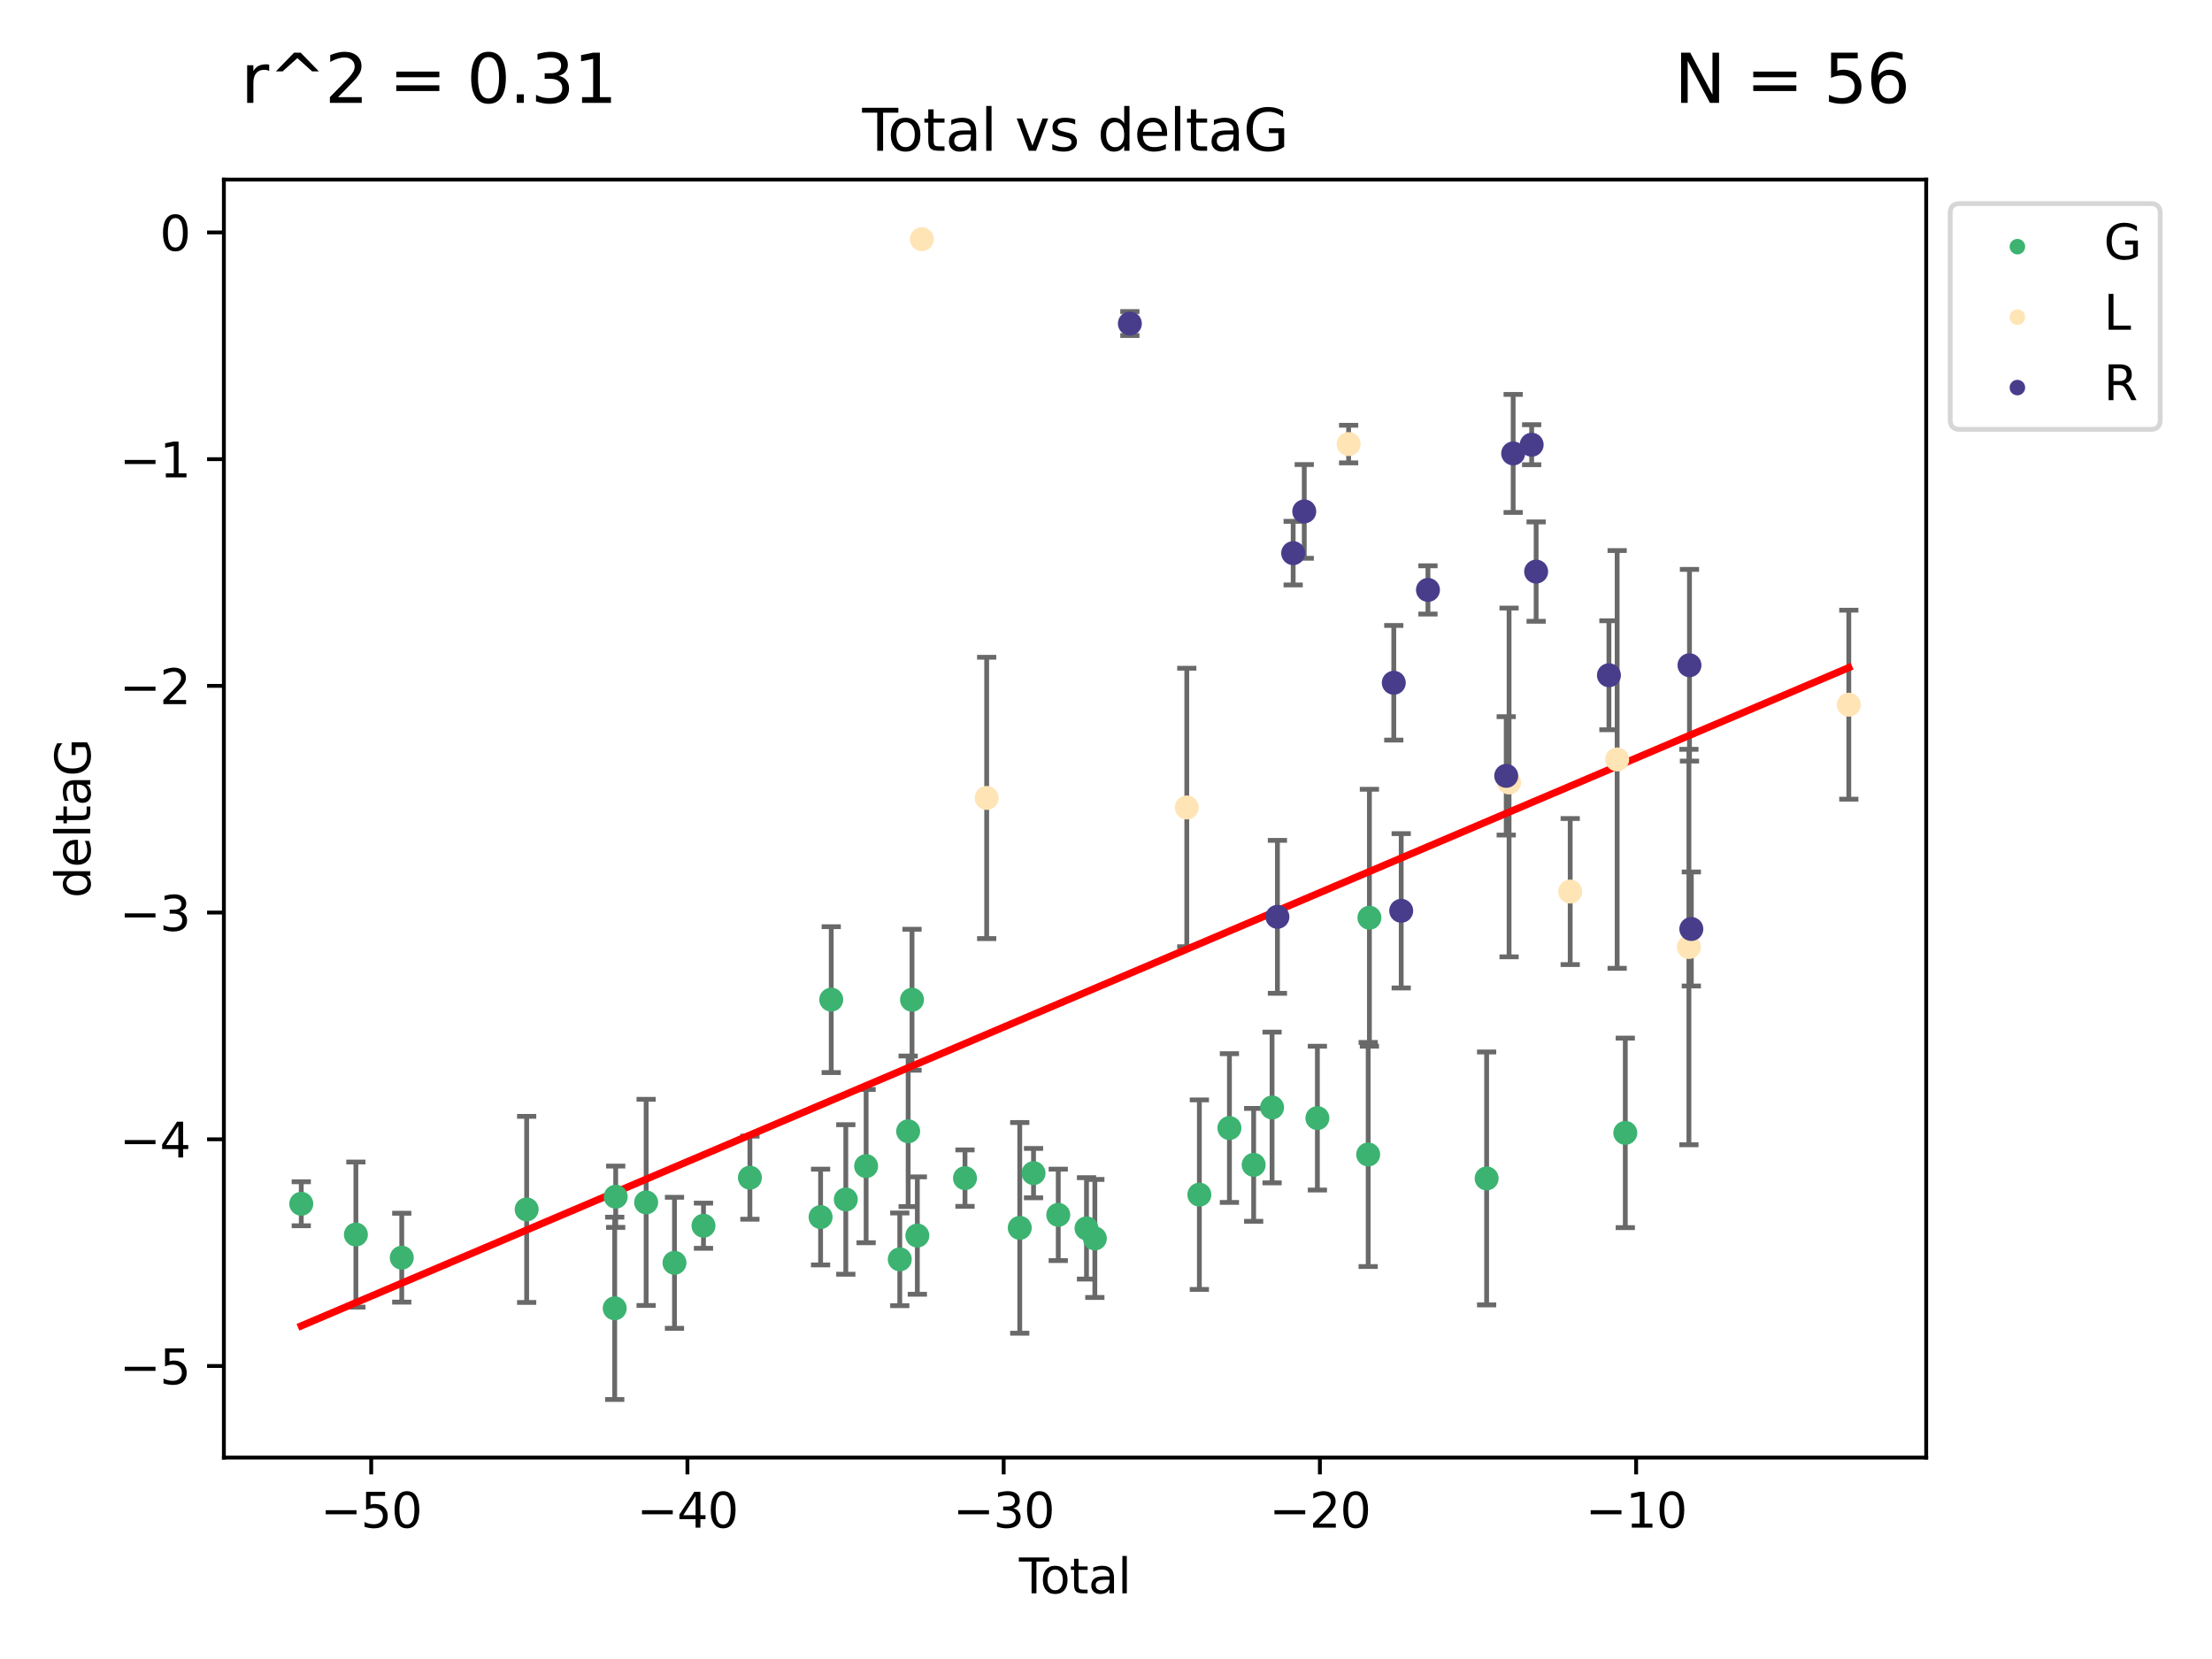 <?xml version="1.0" encoding="utf-8" standalone="no"?>
<!DOCTYPE svg PUBLIC "-//W3C//DTD SVG 1.1//EN"
  "http://www.w3.org/Graphics/SVG/1.1/DTD/svg11.dtd">
<svg xmlns:xlink="http://www.w3.org/1999/xlink" width="460.8pt" height="345.6pt" viewBox="0 0 460.8 345.6" xmlns="http://www.w3.org/2000/svg" version="1.1">
 <defs>
  <style type="text/css">*{stroke-linejoin: round; stroke-linecap: butt}</style>
 </defs>
 <g id="figure_1">
  <g id="patch_1">
   <path d="M 0 345.6 
L 460.8 345.6 
L 460.8 0 
L 0 0 
z
" style="fill: #ffffff"/>
  </g>
  <g id="axes_1">
   <g id="patch_2">
    <path d="M 46.64 303.64 
L 401.26 303.64 
L 401.26 37.411 
L 46.64 37.411 
z
" style="fill: #ffffff"/>
   </g>
   <g id="PathCollection_1">
    <defs>
     <path id="mbef728a4cd" d="M 0 1.118 
C 0.297 1.118 0.581 1 0.791 0.791 
C 1 0.581 1.118 0.297 1.118 0 
C 1.118 -0.297 1 -0.581 0.791 -0.791 
C 0.581 -1 0.297 -1.118 0 -1.118 
C -0.297 -1.118 -0.581 -1 -0.791 -0.791 
C -1 -0.581 -1.118 -0.297 -1.118 0 
C -1.118 0.297 -1 0.581 -0.791 0.791 
C -0.581 1 -0.297 1.118 0 1.118 
z
" style="stroke: #3cb371"/>
    </defs>
    <g clip-path="url(#p34273f7099)">
     <use xlink:href="#mbef728a4cd" x="62.759" y="250.768" style="fill: #3cb371; stroke: #3cb371"/>
     <use xlink:href="#mbef728a4cd" x="74.139" y="257.182" style="fill: #3cb371; stroke: #3cb371"/>
     <use xlink:href="#mbef728a4cd" x="83.693" y="261.999" style="fill: #3cb371; stroke: #3cb371"/>
     <use xlink:href="#mbef728a4cd" x="109.712" y="251.943" style="fill: #3cb371; stroke: #3cb371"/>
     <use xlink:href="#mbef728a4cd" x="128.056" y="272.546" style="fill: #3cb371; stroke: #3cb371"/>
     <use xlink:href="#mbef728a4cd" x="128.261" y="249.3" style="fill: #3cb371; stroke: #3cb371"/>
     <use xlink:href="#mbef728a4cd" x="134.602" y="250.479" style="fill: #3cb371; stroke: #3cb371"/>
     <use xlink:href="#mbef728a4cd" x="140.509" y="263.065" style="fill: #3cb371; stroke: #3cb371"/>
     <use xlink:href="#mbef728a4cd" x="146.549" y="255.34" style="fill: #3cb371; stroke: #3cb371"/>
     <use xlink:href="#mbef728a4cd" x="156.22" y="245.332" style="fill: #3cb371; stroke: #3cb371"/>
     <use xlink:href="#mbef728a4cd" x="170.944" y="253.533" style="fill: #3cb371; stroke: #3cb371"/>
     <use xlink:href="#mbef728a4cd" x="173.161" y="208.243" style="fill: #3cb371; stroke: #3cb371"/>
     <use xlink:href="#mbef728a4cd" x="176.196" y="249.871" style="fill: #3cb371; stroke: #3cb371"/>
     <use xlink:href="#mbef728a4cd" x="180.429" y="242.922" style="fill: #3cb371; stroke: #3cb371"/>
     <use xlink:href="#mbef728a4cd" x="187.44" y="262.342" style="fill: #3cb371; stroke: #3cb371"/>
     <use xlink:href="#mbef728a4cd" x="189.185" y="235.668" style="fill: #3cb371; stroke: #3cb371"/>
     <use xlink:href="#mbef728a4cd" x="189.991" y="208.261" style="fill: #3cb371; stroke: #3cb371"/>
     <use xlink:href="#mbef728a4cd" x="191.099" y="257.388" style="fill: #3cb371; stroke: #3cb371"/>
     <use xlink:href="#mbef728a4cd" x="201.027" y="245.425" style="fill: #3cb371; stroke: #3cb371"/>
     <use xlink:href="#mbef728a4cd" x="212.433" y="255.787" style="fill: #3cb371; stroke: #3cb371"/>
     <use xlink:href="#mbef728a4cd" x="215.304" y="244.382" style="fill: #3cb371; stroke: #3cb371"/>
     <use xlink:href="#mbef728a4cd" x="220.454" y="253.075" style="fill: #3cb371; stroke: #3cb371"/>
     <use xlink:href="#mbef728a4cd" x="226.338" y="255.891" style="fill: #3cb371; stroke: #3cb371"/>
     <use xlink:href="#mbef728a4cd" x="228.076" y="257.991" style="fill: #3cb371; stroke: #3cb371"/>
     <use xlink:href="#mbef728a4cd" x="249.849" y="248.867" style="fill: #3cb371; stroke: #3cb371"/>
     <use xlink:href="#mbef728a4cd" x="256.111" y="234.993" style="fill: #3cb371; stroke: #3cb371"/>
     <use xlink:href="#mbef728a4cd" x="261.16" y="242.66" style="fill: #3cb371; stroke: #3cb371"/>
     <use xlink:href="#mbef728a4cd" x="264.997" y="230.71" style="fill: #3cb371; stroke: #3cb371"/>
     <use xlink:href="#mbef728a4cd" x="274.436" y="232.924" style="fill: #3cb371; stroke: #3cb371"/>
     <use xlink:href="#mbef728a4cd" x="285.016" y="240.501" style="fill: #3cb371; stroke: #3cb371"/>
     <use xlink:href="#mbef728a4cd" x="285.273" y="191.178" style="fill: #3cb371; stroke: #3cb371"/>
     <use xlink:href="#mbef728a4cd" x="309.691" y="245.49" style="fill: #3cb371; stroke: #3cb371"/>
     <use xlink:href="#mbef728a4cd" x="338.578" y="235.999" style="fill: #3cb371; stroke: #3cb371"/>
    </g>
   </g>
   <g id="PathCollection_2">
    <defs>
     <path id="m79965adc8b" d="M 0 1.118 
C 0.297 1.118 0.581 1 0.791 0.791 
C 1 0.581 1.118 0.297 1.118 0 
C 1.118 -0.297 1 -0.581 0.791 -0.791 
C 0.581 -1 0.297 -1.118 0 -1.118 
C -0.297 -1.118 -0.581 -1 -0.791 -0.791 
C -1 -0.581 -1.118 -0.297 -1.118 0 
C -1.118 0.297 -1 0.581 -0.791 0.791 
C -0.581 1 -0.297 1.118 0 1.118 
z
" style="stroke: #ffe4b5"/>
    </defs>
    <g clip-path="url(#p34273f7099)">
     <use xlink:href="#m79965adc8b" x="192.036" y="49.825" style="fill: #ffe4b5; stroke: #ffe4b5"/>
     <use xlink:href="#m79965adc8b" x="205.542" y="166.226" style="fill: #ffe4b5; stroke: #ffe4b5"/>
     <use xlink:href="#m79965adc8b" x="247.228" y="168.208" style="fill: #ffe4b5; stroke: #ffe4b5"/>
     <use xlink:href="#m79965adc8b" x="280.944" y="92.507" style="fill: #ffe4b5; stroke: #ffe4b5"/>
     <use xlink:href="#m79965adc8b" x="314.367" y="163" style="fill: #ffe4b5; stroke: #ffe4b5"/>
     <use xlink:href="#m79965adc8b" x="327.101" y="185.725" style="fill: #ffe4b5; stroke: #ffe4b5"/>
     <use xlink:href="#m79965adc8b" x="336.882" y="158.203" style="fill: #ffe4b5; stroke: #ffe4b5"/>
     <use xlink:href="#m79965adc8b" x="351.832" y="197.283" style="fill: #ffe4b5; stroke: #ffe4b5"/>
     <use xlink:href="#m79965adc8b" x="385.141" y="146.798" style="fill: #ffe4b5; stroke: #ffe4b5"/>
    </g>
   </g>
   <g id="PathCollection_3">
    <defs>
     <path id="m1e68d04942" d="M 0 1.118 
C 0.297 1.118 0.581 1 0.791 0.791 
C 1 0.581 1.118 0.297 1.118 0 
C 1.118 -0.297 1 -0.581 0.791 -0.791 
C 0.581 -1 0.297 -1.118 0 -1.118 
C -0.297 -1.118 -0.581 -1 -0.791 -0.791 
C -1 -0.581 -1.118 -0.297 -1.118 0 
C -1.118 0.297 -1 0.581 -0.791 0.791 
C -0.581 1 -0.297 1.118 0 1.118 
z
" style="stroke: #483d8b"/>
    </defs>
    <g clip-path="url(#p34273f7099)">
     <use xlink:href="#m1e68d04942" x="235.371" y="67.402" style="fill: #483d8b; stroke: #483d8b"/>
     <use xlink:href="#m1e68d04942" x="266.11" y="190.994" style="fill: #483d8b; stroke: #483d8b"/>
     <use xlink:href="#m1e68d04942" x="269.391" y="115.228" style="fill: #483d8b; stroke: #483d8b"/>
     <use xlink:href="#m1e68d04942" x="271.699" y="106.539" style="fill: #483d8b; stroke: #483d8b"/>
     <use xlink:href="#m1e68d04942" x="290.351" y="142.234" style="fill: #483d8b; stroke: #483d8b"/>
     <use xlink:href="#m1e68d04942" x="291.896" y="189.737" style="fill: #483d8b; stroke: #483d8b"/>
     <use xlink:href="#m1e68d04942" x="297.469" y="122.892" style="fill: #483d8b; stroke: #483d8b"/>
     <use xlink:href="#m1e68d04942" x="313.775" y="161.626" style="fill: #483d8b; stroke: #483d8b"/>
     <use xlink:href="#m1e68d04942" x="315.221" y="94.457" style="fill: #483d8b; stroke: #483d8b"/>
     <use xlink:href="#m1e68d04942" x="319.073" y="92.644" style="fill: #483d8b; stroke: #483d8b"/>
     <use xlink:href="#m1e68d04942" x="320.006" y="119.074" style="fill: #483d8b; stroke: #483d8b"/>
     <use xlink:href="#m1e68d04942" x="335.17" y="140.667" style="fill: #483d8b; stroke: #483d8b"/>
     <use xlink:href="#m1e68d04942" x="351.948" y="138.582" style="fill: #483d8b; stroke: #483d8b"/>
     <use xlink:href="#m1e68d04942" x="352.334" y="193.524" style="fill: #483d8b; stroke: #483d8b"/>
    </g>
   </g>
   <g id="matplotlib.axis_1">
    <g id="xtick_1">
     <g id="line2d_1">
      <defs>
       <path id="mb007556d78" d="M 0 0 
L 0 3.5 
" style="stroke: #000000; stroke-width: 0.8"/>
      </defs>
      <g>
       <use xlink:href="#mb007556d78" x="77.328" y="303.64" style="stroke: #000000; stroke-width: 0.8"/>
      </g>
     </g>
     <g id="text_1">
      <!-- −50 -->
      <g transform="translate(66.775 318.238)scale(0.1 -0.1)">
       <defs>
        <path id="DejaVuSans-2212" d="M 678 2272 
L 4684 2272 
L 4684 1741 
L 678 1741 
L 678 2272 
z
" transform="scale(0.016)"/>
        <path id="DejaVuSans-35" d="M 691 4666 
L 3169 4666 
L 3169 4134 
L 1269 4134 
L 1269 2991 
Q 1406 3038 1543 3061 
Q 1681 3084 1819 3084 
Q 2600 3084 3056 2656 
Q 3513 2228 3513 1497 
Q 3513 744 3044 326 
Q 2575 -91 1722 -91 
Q 1428 -91 1123 -41 
Q 819 9 494 109 
L 494 744 
Q 775 591 1075 516 
Q 1375 441 1709 441 
Q 2250 441 2565 725 
Q 2881 1009 2881 1497 
Q 2881 1984 2565 2268 
Q 2250 2553 1709 2553 
Q 1456 2553 1204 2497 
Q 953 2441 691 2322 
L 691 4666 
z
" transform="scale(0.016)"/>
        <path id="DejaVuSans-30" d="M 2034 4250 
Q 1547 4250 1301 3770 
Q 1056 3291 1056 2328 
Q 1056 1369 1301 889 
Q 1547 409 2034 409 
Q 2525 409 2770 889 
Q 3016 1369 3016 2328 
Q 3016 3291 2770 3770 
Q 2525 4250 2034 4250 
z
M 2034 4750 
Q 2819 4750 3233 4129 
Q 3647 3509 3647 2328 
Q 3647 1150 3233 529 
Q 2819 -91 2034 -91 
Q 1250 -91 836 529 
Q 422 1150 422 2328 
Q 422 3509 836 4129 
Q 1250 4750 2034 4750 
z
" transform="scale(0.016)"/>
       </defs>
       <use xlink:href="#DejaVuSans-2212"/>
       <use xlink:href="#DejaVuSans-35" x="83.789"/>
       <use xlink:href="#DejaVuSans-30" x="147.412"/>
      </g>
     </g>
    </g>
    <g id="xtick_2">
     <g id="line2d_2">
      <g>
       <use xlink:href="#mb007556d78" x="143.205" y="303.64" style="stroke: #000000; stroke-width: 0.8"/>
      </g>
     </g>
     <g id="text_2">
      <!-- −40 -->
      <g transform="translate(132.652 318.238)scale(0.1 -0.1)">
       <defs>
        <path id="DejaVuSans-34" d="M 2419 4116 
L 825 1625 
L 2419 1625 
L 2419 4116 
z
M 2253 4666 
L 3047 4666 
L 3047 1625 
L 3713 1625 
L 3713 1100 
L 3047 1100 
L 3047 0 
L 2419 0 
L 2419 1100 
L 313 1100 
L 313 1709 
L 2253 4666 
z
" transform="scale(0.016)"/>
       </defs>
       <use xlink:href="#DejaVuSans-2212"/>
       <use xlink:href="#DejaVuSans-34" x="83.789"/>
       <use xlink:href="#DejaVuSans-30" x="147.412"/>
      </g>
     </g>
    </g>
    <g id="xtick_3">
     <g id="line2d_3">
      <g>
       <use xlink:href="#mb007556d78" x="209.082" y="303.64" style="stroke: #000000; stroke-width: 0.8"/>
      </g>
     </g>
     <g id="text_3">
      <!-- −30 -->
      <g transform="translate(198.53 318.238)scale(0.1 -0.1)">
       <defs>
        <path id="DejaVuSans-33" d="M 2597 2516 
Q 3050 2419 3304 2112 
Q 3559 1806 3559 1356 
Q 3559 666 3084 287 
Q 2609 -91 1734 -91 
Q 1441 -91 1130 -33 
Q 819 25 488 141 
L 488 750 
Q 750 597 1062 519 
Q 1375 441 1716 441 
Q 2309 441 2620 675 
Q 2931 909 2931 1356 
Q 2931 1769 2642 2001 
Q 2353 2234 1838 2234 
L 1294 2234 
L 1294 2753 
L 1863 2753 
Q 2328 2753 2575 2939 
Q 2822 3125 2822 3475 
Q 2822 3834 2567 4026 
Q 2313 4219 1838 4219 
Q 1578 4219 1281 4162 
Q 984 4106 628 3988 
L 628 4550 
Q 988 4650 1302 4700 
Q 1616 4750 1894 4750 
Q 2613 4750 3031 4423 
Q 3450 4097 3450 3541 
Q 3450 3153 3228 2886 
Q 3006 2619 2597 2516 
z
" transform="scale(0.016)"/>
       </defs>
       <use xlink:href="#DejaVuSans-2212"/>
       <use xlink:href="#DejaVuSans-33" x="83.789"/>
       <use xlink:href="#DejaVuSans-30" x="147.412"/>
      </g>
     </g>
    </g>
    <g id="xtick_4">
     <g id="line2d_4">
      <g>
       <use xlink:href="#mb007556d78" x="274.959" y="303.64" style="stroke: #000000; stroke-width: 0.8"/>
      </g>
     </g>
     <g id="text_4">
      <!-- −20 -->
      <g transform="translate(264.407 318.238)scale(0.1 -0.1)">
       <defs>
        <path id="DejaVuSans-32" d="M 1228 531 
L 3431 531 
L 3431 0 
L 469 0 
L 469 531 
Q 828 903 1448 1529 
Q 2069 2156 2228 2338 
Q 2531 2678 2651 2914 
Q 2772 3150 2772 3378 
Q 2772 3750 2511 3984 
Q 2250 4219 1831 4219 
Q 1534 4219 1204 4116 
Q 875 4013 500 3803 
L 500 4441 
Q 881 4594 1212 4672 
Q 1544 4750 1819 4750 
Q 2544 4750 2975 4387 
Q 3406 4025 3406 3419 
Q 3406 3131 3298 2873 
Q 3191 2616 2906 2266 
Q 2828 2175 2409 1742 
Q 1991 1309 1228 531 
z
" transform="scale(0.016)"/>
       </defs>
       <use xlink:href="#DejaVuSans-2212"/>
       <use xlink:href="#DejaVuSans-32" x="83.789"/>
       <use xlink:href="#DejaVuSans-30" x="147.412"/>
      </g>
     </g>
    </g>
    <g id="xtick_5">
     <g id="line2d_5">
      <g>
       <use xlink:href="#mb007556d78" x="340.836" y="303.64" style="stroke: #000000; stroke-width: 0.8"/>
      </g>
     </g>
     <g id="text_5">
      <!-- −10 -->
      <g transform="translate(330.284 318.238)scale(0.1 -0.1)">
       <defs>
        <path id="DejaVuSans-31" d="M 794 531 
L 1825 531 
L 1825 4091 
L 703 3866 
L 703 4441 
L 1819 4666 
L 2450 4666 
L 2450 531 
L 3481 531 
L 3481 0 
L 794 0 
L 794 531 
z
" transform="scale(0.016)"/>
       </defs>
       <use xlink:href="#DejaVuSans-2212"/>
       <use xlink:href="#DejaVuSans-31" x="83.789"/>
       <use xlink:href="#DejaVuSans-30" x="147.412"/>
      </g>
     </g>
    </g>
    <g id="text_6">
     <!-- Total -->
     <g transform="translate(212.273 331.917)scale(0.1 -0.1)">
      <defs>
       <path id="DejaVuSans-54" d="M -19 4666 
L 3928 4666 
L 3928 4134 
L 2272 4134 
L 2272 0 
L 1638 0 
L 1638 4134 
L -19 4134 
L -19 4666 
z
" transform="scale(0.016)"/>
       <path id="DejaVuSans-6f" d="M 1959 3097 
Q 1497 3097 1228 2736 
Q 959 2375 959 1747 
Q 959 1119 1226 758 
Q 1494 397 1959 397 
Q 2419 397 2687 759 
Q 2956 1122 2956 1747 
Q 2956 2369 2687 2733 
Q 2419 3097 1959 3097 
z
M 1959 3584 
Q 2709 3584 3137 3096 
Q 3566 2609 3566 1747 
Q 3566 888 3137 398 
Q 2709 -91 1959 -91 
Q 1206 -91 779 398 
Q 353 888 353 1747 
Q 353 2609 779 3096 
Q 1206 3584 1959 3584 
z
" transform="scale(0.016)"/>
       <path id="DejaVuSans-74" d="M 1172 4494 
L 1172 3500 
L 2356 3500 
L 2356 3053 
L 1172 3053 
L 1172 1153 
Q 1172 725 1289 603 
Q 1406 481 1766 481 
L 2356 481 
L 2356 0 
L 1766 0 
Q 1100 0 847 248 
Q 594 497 594 1153 
L 594 3053 
L 172 3053 
L 172 3500 
L 594 3500 
L 594 4494 
L 1172 4494 
z
" transform="scale(0.016)"/>
       <path id="DejaVuSans-61" d="M 2194 1759 
Q 1497 1759 1228 1600 
Q 959 1441 959 1056 
Q 959 750 1161 570 
Q 1363 391 1709 391 
Q 2188 391 2477 730 
Q 2766 1069 2766 1631 
L 2766 1759 
L 2194 1759 
z
M 3341 1997 
L 3341 0 
L 2766 0 
L 2766 531 
Q 2569 213 2275 61 
Q 1981 -91 1556 -91 
Q 1019 -91 701 211 
Q 384 513 384 1019 
Q 384 1609 779 1909 
Q 1175 2209 1959 2209 
L 2766 2209 
L 2766 2266 
Q 2766 2663 2505 2880 
Q 2244 3097 1772 3097 
Q 1472 3097 1187 3025 
Q 903 2953 641 2809 
L 641 3341 
Q 956 3463 1253 3523 
Q 1550 3584 1831 3584 
Q 2591 3584 2966 3190 
Q 3341 2797 3341 1997 
z
" transform="scale(0.016)"/>
       <path id="DejaVuSans-6c" d="M 603 4863 
L 1178 4863 
L 1178 0 
L 603 0 
L 603 4863 
z
" transform="scale(0.016)"/>
      </defs>
      <use xlink:href="#DejaVuSans-54"/>
      <use xlink:href="#DejaVuSans-6f" x="44.084"/>
      <use xlink:href="#DejaVuSans-74" x="105.266"/>
      <use xlink:href="#DejaVuSans-61" x="144.475"/>
      <use xlink:href="#DejaVuSans-6c" x="205.754"/>
     </g>
    </g>
   </g>
   <g id="matplotlib.axis_2">
    <g id="ytick_1">
     <g id="line2d_6">
      <defs>
       <path id="m4a82d1d73b" d="M 0 0 
L -3.5 0 
" style="stroke: #000000; stroke-width: 0.8"/>
      </defs>
      <g>
       <use xlink:href="#m4a82d1d73b" x="46.64" y="284.56" style="stroke: #000000; stroke-width: 0.8"/>
      </g>
     </g>
     <g id="text_7">
      <!-- −5 -->
      <g transform="translate(24.898 288.36)scale(0.1 -0.1)">
       <use xlink:href="#DejaVuSans-2212"/>
       <use xlink:href="#DejaVuSans-35" x="83.789"/>
      </g>
     </g>
    </g>
    <g id="ytick_2">
     <g id="line2d_7">
      <g>
       <use xlink:href="#m4a82d1d73b" x="46.64" y="237.333" style="stroke: #000000; stroke-width: 0.8"/>
      </g>
     </g>
     <g id="text_8">
      <!-- −4 -->
      <g transform="translate(24.898 241.132)scale(0.1 -0.1)">
       <use xlink:href="#DejaVuSans-2212"/>
       <use xlink:href="#DejaVuSans-34" x="83.789"/>
      </g>
     </g>
    </g>
    <g id="ytick_3">
     <g id="line2d_8">
      <g>
       <use xlink:href="#m4a82d1d73b" x="46.64" y="190.106" style="stroke: #000000; stroke-width: 0.8"/>
      </g>
     </g>
     <g id="text_9">
      <!-- −3 -->
      <g transform="translate(24.898 193.905)scale(0.1 -0.1)">
       <use xlink:href="#DejaVuSans-2212"/>
       <use xlink:href="#DejaVuSans-33" x="83.789"/>
      </g>
     </g>
    </g>
    <g id="ytick_4">
     <g id="line2d_9">
      <g>
       <use xlink:href="#m4a82d1d73b" x="46.64" y="142.878" style="stroke: #000000; stroke-width: 0.8"/>
      </g>
     </g>
     <g id="text_10">
      <!-- −2 -->
      <g transform="translate(24.898 146.677)scale(0.1 -0.1)">
       <use xlink:href="#DejaVuSans-2212"/>
       <use xlink:href="#DejaVuSans-32" x="83.789"/>
      </g>
     </g>
    </g>
    <g id="ytick_5">
     <g id="line2d_10">
      <g>
       <use xlink:href="#m4a82d1d73b" x="46.64" y="95.651" style="stroke: #000000; stroke-width: 0.8"/>
      </g>
     </g>
     <g id="text_11">
      <!-- −1 -->
      <g transform="translate(24.898 99.45)scale(0.1 -0.1)">
       <use xlink:href="#DejaVuSans-2212"/>
       <use xlink:href="#DejaVuSans-31" x="83.789"/>
      </g>
     </g>
    </g>
    <g id="ytick_6">
     <g id="line2d_11">
      <g>
       <use xlink:href="#m4a82d1d73b" x="46.64" y="48.423" style="stroke: #000000; stroke-width: 0.8"/>
      </g>
     </g>
     <g id="text_12">
      <!-- 0 -->
      <g transform="translate(33.278 52.223)scale(0.1 -0.1)">
       <use xlink:href="#DejaVuSans-30"/>
      </g>
     </g>
    </g>
    <g id="text_13">
     <!-- deltaG -->
     <g transform="translate(18.818 187.064)rotate(-90)scale(0.1 -0.1)">
      <defs>
       <path id="DejaVuSans-64" d="M 2906 2969 
L 2906 4863 
L 3481 4863 
L 3481 0 
L 2906 0 
L 2906 525 
Q 2725 213 2448 61 
Q 2172 -91 1784 -91 
Q 1150 -91 751 415 
Q 353 922 353 1747 
Q 353 2572 751 3078 
Q 1150 3584 1784 3584 
Q 2172 3584 2448 3432 
Q 2725 3281 2906 2969 
z
M 947 1747 
Q 947 1113 1208 752 
Q 1469 391 1925 391 
Q 2381 391 2643 752 
Q 2906 1113 2906 1747 
Q 2906 2381 2643 2742 
Q 2381 3103 1925 3103 
Q 1469 3103 1208 2742 
Q 947 2381 947 1747 
z
" transform="scale(0.016)"/>
       <path id="DejaVuSans-65" d="M 3597 1894 
L 3597 1613 
L 953 1613 
Q 991 1019 1311 708 
Q 1631 397 2203 397 
Q 2534 397 2845 478 
Q 3156 559 3463 722 
L 3463 178 
Q 3153 47 2828 -22 
Q 2503 -91 2169 -91 
Q 1331 -91 842 396 
Q 353 884 353 1716 
Q 353 2575 817 3079 
Q 1281 3584 2069 3584 
Q 2775 3584 3186 3129 
Q 3597 2675 3597 1894 
z
M 3022 2063 
Q 3016 2534 2758 2815 
Q 2500 3097 2075 3097 
Q 1594 3097 1305 2825 
Q 1016 2553 972 2059 
L 3022 2063 
z
" transform="scale(0.016)"/>
       <path id="DejaVuSans-47" d="M 3809 666 
L 3809 1919 
L 2778 1919 
L 2778 2438 
L 4434 2438 
L 4434 434 
Q 4069 175 3628 42 
Q 3188 -91 2688 -91 
Q 1594 -91 976 548 
Q 359 1188 359 2328 
Q 359 3472 976 4111 
Q 1594 4750 2688 4750 
Q 3144 4750 3555 4637 
Q 3966 4525 4313 4306 
L 4313 3634 
Q 3963 3931 3569 4081 
Q 3175 4231 2741 4231 
Q 1884 4231 1454 3753 
Q 1025 3275 1025 2328 
Q 1025 1384 1454 906 
Q 1884 428 2741 428 
Q 3075 428 3337 486 
Q 3600 544 3809 666 
z
" transform="scale(0.016)"/>
      </defs>
      <use xlink:href="#DejaVuSans-64"/>
      <use xlink:href="#DejaVuSans-65" x="63.477"/>
      <use xlink:href="#DejaVuSans-6c" x="125"/>
      <use xlink:href="#DejaVuSans-74" x="152.783"/>
      <use xlink:href="#DejaVuSans-61" x="191.992"/>
      <use xlink:href="#DejaVuSans-47" x="253.271"/>
     </g>
    </g>
   </g>
   <g id="LineCollection_1">
    <path d="M 62.759 255.351 
L 62.759 246.184 
" clip-path="url(#p34273f7099)" style="fill: none; stroke: #696969"/>
    <path d="M 74.139 272.296 
L 74.139 242.068 
" clip-path="url(#p34273f7099)" style="fill: none; stroke: #696969"/>
    <path d="M 83.693 271.258 
L 83.693 252.74 
" clip-path="url(#p34273f7099)" style="fill: none; stroke: #696969"/>
    <path d="M 109.712 271.328 
L 109.712 232.557 
" clip-path="url(#p34273f7099)" style="fill: none; stroke: #696969"/>
    <path d="M 128.056 291.539 
L 128.056 253.554 
" clip-path="url(#p34273f7099)" style="fill: none; stroke: #696969"/>
    <path d="M 128.261 255.687 
L 128.261 242.912 
" clip-path="url(#p34273f7099)" style="fill: none; stroke: #696969"/>
    <path d="M 134.602 271.953 
L 134.602 229.006 
" clip-path="url(#p34273f7099)" style="fill: none; stroke: #696969"/>
    <path d="M 140.509 276.714 
L 140.509 249.415 
" clip-path="url(#p34273f7099)" style="fill: none; stroke: #696969"/>
    <path d="M 146.549 260.046 
L 146.549 250.634 
" clip-path="url(#p34273f7099)" style="fill: none; stroke: #696969"/>
    <path d="M 156.22 253.984 
L 156.22 236.68 
" clip-path="url(#p34273f7099)" style="fill: none; stroke: #696969"/>
    <path d="M 170.944 263.506 
L 170.944 243.559 
" clip-path="url(#p34273f7099)" style="fill: none; stroke: #696969"/>
    <path d="M 173.161 223.434 
L 173.161 193.052 
" clip-path="url(#p34273f7099)" style="fill: none; stroke: #696969"/>
    <path d="M 176.196 265.445 
L 176.196 234.297 
" clip-path="url(#p34273f7099)" style="fill: none; stroke: #696969"/>
    <path d="M 180.429 258.884 
L 180.429 226.961 
" clip-path="url(#p34273f7099)" style="fill: none; stroke: #696969"/>
    <path d="M 187.44 272.002 
L 187.44 252.682 
" clip-path="url(#p34273f7099)" style="fill: none; stroke: #696969"/>
    <path d="M 189.185 251.35 
L 189.185 219.987 
" clip-path="url(#p34273f7099)" style="fill: none; stroke: #696969"/>
    <path d="M 189.991 222.943 
L 189.991 193.58 
" clip-path="url(#p34273f7099)" style="fill: none; stroke: #696969"/>
    <path d="M 191.099 269.616 
L 191.099 245.16 
" clip-path="url(#p34273f7099)" style="fill: none; stroke: #696969"/>
    <path d="M 201.027 251.305 
L 201.027 239.545 
" clip-path="url(#p34273f7099)" style="fill: none; stroke: #696969"/>
    <path d="M 212.433 277.735 
L 212.433 233.84 
" clip-path="url(#p34273f7099)" style="fill: none; stroke: #696969"/>
    <path d="M 215.304 249.527 
L 215.304 239.237 
" clip-path="url(#p34273f7099)" style="fill: none; stroke: #696969"/>
    <path d="M 220.454 262.599 
L 220.454 243.552 
" clip-path="url(#p34273f7099)" style="fill: none; stroke: #696969"/>
    <path d="M 226.338 266.454 
L 226.338 245.329 
" clip-path="url(#p34273f7099)" style="fill: none; stroke: #696969"/>
    <path d="M 228.076 270.285 
L 228.076 245.697 
" clip-path="url(#p34273f7099)" style="fill: none; stroke: #696969"/>
    <path d="M 249.849 268.609 
L 249.849 229.125 
" clip-path="url(#p34273f7099)" style="fill: none; stroke: #696969"/>
    <path d="M 256.111 250.487 
L 256.111 219.499 
" clip-path="url(#p34273f7099)" style="fill: none; stroke: #696969"/>
    <path d="M 261.16 254.419 
L 261.16 230.902 
" clip-path="url(#p34273f7099)" style="fill: none; stroke: #696969"/>
    <path d="M 264.997 246.412 
L 264.997 215.007 
" clip-path="url(#p34273f7099)" style="fill: none; stroke: #696969"/>
    <path d="M 274.436 247.9 
L 274.436 217.947 
" clip-path="url(#p34273f7099)" style="fill: none; stroke: #696969"/>
    <path d="M 285.016 263.84 
L 285.016 217.163 
" clip-path="url(#p34273f7099)" style="fill: none; stroke: #696969"/>
    <path d="M 285.273 217.938 
L 285.273 164.418 
" clip-path="url(#p34273f7099)" style="fill: none; stroke: #696969"/>
    <path d="M 309.691 271.836 
L 309.691 219.145 
" clip-path="url(#p34273f7099)" style="fill: none; stroke: #696969"/>
    <path d="M 338.578 255.74 
L 338.578 216.257 
" clip-path="url(#p34273f7099)" style="fill: none; stroke: #696969"/>
   </g>
   <g id="line2d_12">
    <defs>
     <path id="m7e23b611cd" d="M 2 0 
L -2 -0 
" style="stroke: #696969"/>
    </defs>
    <g clip-path="url(#p34273f7099)">
     <use xlink:href="#m7e23b611cd" x="62.759" y="255.351" style="fill: #696969; stroke: #696969"/>
     <use xlink:href="#m7e23b611cd" x="74.139" y="272.296" style="fill: #696969; stroke: #696969"/>
     <use xlink:href="#m7e23b611cd" x="83.693" y="271.258" style="fill: #696969; stroke: #696969"/>
     <use xlink:href="#m7e23b611cd" x="109.712" y="271.328" style="fill: #696969; stroke: #696969"/>
     <use xlink:href="#m7e23b611cd" x="128.056" y="291.539" style="fill: #696969; stroke: #696969"/>
     <use xlink:href="#m7e23b611cd" x="128.261" y="255.687" style="fill: #696969; stroke: #696969"/>
     <use xlink:href="#m7e23b611cd" x="134.602" y="271.953" style="fill: #696969; stroke: #696969"/>
     <use xlink:href="#m7e23b611cd" x="140.509" y="276.714" style="fill: #696969; stroke: #696969"/>
     <use xlink:href="#m7e23b611cd" x="146.549" y="260.046" style="fill: #696969; stroke: #696969"/>
     <use xlink:href="#m7e23b611cd" x="156.22" y="253.984" style="fill: #696969; stroke: #696969"/>
     <use xlink:href="#m7e23b611cd" x="170.944" y="263.506" style="fill: #696969; stroke: #696969"/>
     <use xlink:href="#m7e23b611cd" x="173.161" y="223.434" style="fill: #696969; stroke: #696969"/>
     <use xlink:href="#m7e23b611cd" x="176.196" y="265.445" style="fill: #696969; stroke: #696969"/>
     <use xlink:href="#m7e23b611cd" x="180.429" y="258.884" style="fill: #696969; stroke: #696969"/>
     <use xlink:href="#m7e23b611cd" x="187.44" y="272.002" style="fill: #696969; stroke: #696969"/>
     <use xlink:href="#m7e23b611cd" x="189.185" y="251.35" style="fill: #696969; stroke: #696969"/>
     <use xlink:href="#m7e23b611cd" x="189.991" y="222.943" style="fill: #696969; stroke: #696969"/>
     <use xlink:href="#m7e23b611cd" x="191.099" y="269.616" style="fill: #696969; stroke: #696969"/>
     <use xlink:href="#m7e23b611cd" x="201.027" y="251.305" style="fill: #696969; stroke: #696969"/>
     <use xlink:href="#m7e23b611cd" x="212.433" y="277.735" style="fill: #696969; stroke: #696969"/>
     <use xlink:href="#m7e23b611cd" x="215.304" y="249.527" style="fill: #696969; stroke: #696969"/>
     <use xlink:href="#m7e23b611cd" x="220.454" y="262.599" style="fill: #696969; stroke: #696969"/>
     <use xlink:href="#m7e23b611cd" x="226.338" y="266.454" style="fill: #696969; stroke: #696969"/>
     <use xlink:href="#m7e23b611cd" x="228.076" y="270.285" style="fill: #696969; stroke: #696969"/>
     <use xlink:href="#m7e23b611cd" x="249.849" y="268.609" style="fill: #696969; stroke: #696969"/>
     <use xlink:href="#m7e23b611cd" x="256.111" y="250.487" style="fill: #696969; stroke: #696969"/>
     <use xlink:href="#m7e23b611cd" x="261.16" y="254.419" style="fill: #696969; stroke: #696969"/>
     <use xlink:href="#m7e23b611cd" x="264.997" y="246.412" style="fill: #696969; stroke: #696969"/>
     <use xlink:href="#m7e23b611cd" x="274.436" y="247.9" style="fill: #696969; stroke: #696969"/>
     <use xlink:href="#m7e23b611cd" x="285.016" y="263.84" style="fill: #696969; stroke: #696969"/>
     <use xlink:href="#m7e23b611cd" x="285.273" y="217.938" style="fill: #696969; stroke: #696969"/>
     <use xlink:href="#m7e23b611cd" x="309.691" y="271.836" style="fill: #696969; stroke: #696969"/>
     <use xlink:href="#m7e23b611cd" x="338.578" y="255.74" style="fill: #696969; stroke: #696969"/>
    </g>
   </g>
   <g id="line2d_13">
    <g clip-path="url(#p34273f7099)">
     <use xlink:href="#m7e23b611cd" x="62.759" y="246.184" style="fill: #696969; stroke: #696969"/>
     <use xlink:href="#m7e23b611cd" x="74.139" y="242.068" style="fill: #696969; stroke: #696969"/>
     <use xlink:href="#m7e23b611cd" x="83.693" y="252.74" style="fill: #696969; stroke: #696969"/>
     <use xlink:href="#m7e23b611cd" x="109.712" y="232.557" style="fill: #696969; stroke: #696969"/>
     <use xlink:href="#m7e23b611cd" x="128.056" y="253.554" style="fill: #696969; stroke: #696969"/>
     <use xlink:href="#m7e23b611cd" x="128.261" y="242.912" style="fill: #696969; stroke: #696969"/>
     <use xlink:href="#m7e23b611cd" x="134.602" y="229.006" style="fill: #696969; stroke: #696969"/>
     <use xlink:href="#m7e23b611cd" x="140.509" y="249.415" style="fill: #696969; stroke: #696969"/>
     <use xlink:href="#m7e23b611cd" x="146.549" y="250.634" style="fill: #696969; stroke: #696969"/>
     <use xlink:href="#m7e23b611cd" x="156.22" y="236.68" style="fill: #696969; stroke: #696969"/>
     <use xlink:href="#m7e23b611cd" x="170.944" y="243.559" style="fill: #696969; stroke: #696969"/>
     <use xlink:href="#m7e23b611cd" x="173.161" y="193.052" style="fill: #696969; stroke: #696969"/>
     <use xlink:href="#m7e23b611cd" x="176.196" y="234.297" style="fill: #696969; stroke: #696969"/>
     <use xlink:href="#m7e23b611cd" x="180.429" y="226.961" style="fill: #696969; stroke: #696969"/>
     <use xlink:href="#m7e23b611cd" x="187.44" y="252.682" style="fill: #696969; stroke: #696969"/>
     <use xlink:href="#m7e23b611cd" x="189.185" y="219.987" style="fill: #696969; stroke: #696969"/>
     <use xlink:href="#m7e23b611cd" x="189.991" y="193.58" style="fill: #696969; stroke: #696969"/>
     <use xlink:href="#m7e23b611cd" x="191.099" y="245.16" style="fill: #696969; stroke: #696969"/>
     <use xlink:href="#m7e23b611cd" x="201.027" y="239.545" style="fill: #696969; stroke: #696969"/>
     <use xlink:href="#m7e23b611cd" x="212.433" y="233.84" style="fill: #696969; stroke: #696969"/>
     <use xlink:href="#m7e23b611cd" x="215.304" y="239.237" style="fill: #696969; stroke: #696969"/>
     <use xlink:href="#m7e23b611cd" x="220.454" y="243.552" style="fill: #696969; stroke: #696969"/>
     <use xlink:href="#m7e23b611cd" x="226.338" y="245.329" style="fill: #696969; stroke: #696969"/>
     <use xlink:href="#m7e23b611cd" x="228.076" y="245.697" style="fill: #696969; stroke: #696969"/>
     <use xlink:href="#m7e23b611cd" x="249.849" y="229.125" style="fill: #696969; stroke: #696969"/>
     <use xlink:href="#m7e23b611cd" x="256.111" y="219.499" style="fill: #696969; stroke: #696969"/>
     <use xlink:href="#m7e23b611cd" x="261.16" y="230.902" style="fill: #696969; stroke: #696969"/>
     <use xlink:href="#m7e23b611cd" x="264.997" y="215.007" style="fill: #696969; stroke: #696969"/>
     <use xlink:href="#m7e23b611cd" x="274.436" y="217.947" style="fill: #696969; stroke: #696969"/>
     <use xlink:href="#m7e23b611cd" x="285.016" y="217.163" style="fill: #696969; stroke: #696969"/>
     <use xlink:href="#m7e23b611cd" x="285.273" y="164.418" style="fill: #696969; stroke: #696969"/>
     <use xlink:href="#m7e23b611cd" x="309.691" y="219.145" style="fill: #696969; stroke: #696969"/>
     <use xlink:href="#m7e23b611cd" x="338.578" y="216.257" style="fill: #696969; stroke: #696969"/>
    </g>
   </g>
   <g id="LineCollection_2">
    <path d="M 192.036 50.137 
L 192.036 49.513 
" clip-path="url(#p34273f7099)" style="fill: none; stroke: #696969"/>
    <path d="M 205.542 195.528 
L 205.542 136.923 
" clip-path="url(#p34273f7099)" style="fill: none; stroke: #696969"/>
    <path d="M 247.228 197.214 
L 247.228 139.202 
" clip-path="url(#p34273f7099)" style="fill: none; stroke: #696969"/>
    <path d="M 280.944 96.423 
L 280.944 88.592 
" clip-path="url(#p34273f7099)" style="fill: none; stroke: #696969"/>
    <path d="M 314.367 199.33 
L 314.367 126.67 
" clip-path="url(#p34273f7099)" style="fill: none; stroke: #696969"/>
    <path d="M 327.101 200.937 
L 327.101 170.512 
" clip-path="url(#p34273f7099)" style="fill: none; stroke: #696969"/>
    <path d="M 336.882 201.718 
L 336.882 114.688 
" clip-path="url(#p34273f7099)" style="fill: none; stroke: #696969"/>
    <path d="M 351.832 238.471 
L 351.832 156.095 
" clip-path="url(#p34273f7099)" style="fill: none; stroke: #696969"/>
    <path d="M 385.141 166.48 
L 385.141 127.115 
" clip-path="url(#p34273f7099)" style="fill: none; stroke: #696969"/>
   </g>
   <g id="line2d_14">
    <g clip-path="url(#p34273f7099)">
     <use xlink:href="#m7e23b611cd" x="192.036" y="50.137" style="fill: #696969; stroke: #696969"/>
     <use xlink:href="#m7e23b611cd" x="205.542" y="195.528" style="fill: #696969; stroke: #696969"/>
     <use xlink:href="#m7e23b611cd" x="247.228" y="197.214" style="fill: #696969; stroke: #696969"/>
     <use xlink:href="#m7e23b611cd" x="280.944" y="96.423" style="fill: #696969; stroke: #696969"/>
     <use xlink:href="#m7e23b611cd" x="314.367" y="199.33" style="fill: #696969; stroke: #696969"/>
     <use xlink:href="#m7e23b611cd" x="327.101" y="200.937" style="fill: #696969; stroke: #696969"/>
     <use xlink:href="#m7e23b611cd" x="336.882" y="201.718" style="fill: #696969; stroke: #696969"/>
     <use xlink:href="#m7e23b611cd" x="351.832" y="238.471" style="fill: #696969; stroke: #696969"/>
     <use xlink:href="#m7e23b611cd" x="385.141" y="166.48" style="fill: #696969; stroke: #696969"/>
    </g>
   </g>
   <g id="line2d_15">
    <g clip-path="url(#p34273f7099)">
     <use xlink:href="#m7e23b611cd" x="192.036" y="49.513" style="fill: #696969; stroke: #696969"/>
     <use xlink:href="#m7e23b611cd" x="205.542" y="136.923" style="fill: #696969; stroke: #696969"/>
     <use xlink:href="#m7e23b611cd" x="247.228" y="139.202" style="fill: #696969; stroke: #696969"/>
     <use xlink:href="#m7e23b611cd" x="280.944" y="88.592" style="fill: #696969; stroke: #696969"/>
     <use xlink:href="#m7e23b611cd" x="314.367" y="126.67" style="fill: #696969; stroke: #696969"/>
     <use xlink:href="#m7e23b611cd" x="327.101" y="170.512" style="fill: #696969; stroke: #696969"/>
     <use xlink:href="#m7e23b611cd" x="336.882" y="114.688" style="fill: #696969; stroke: #696969"/>
     <use xlink:href="#m7e23b611cd" x="351.832" y="156.095" style="fill: #696969; stroke: #696969"/>
     <use xlink:href="#m7e23b611cd" x="385.141" y="127.115" style="fill: #696969; stroke: #696969"/>
    </g>
   </g>
   <g id="LineCollection_3">
    <path d="M 235.371 69.902 
L 235.371 64.902 
" clip-path="url(#p34273f7099)" style="fill: none; stroke: #696969"/>
    <path d="M 266.11 206.925 
L 266.11 175.064 
" clip-path="url(#p34273f7099)" style="fill: none; stroke: #696969"/>
    <path d="M 269.391 121.857 
L 269.391 108.6 
" clip-path="url(#p34273f7099)" style="fill: none; stroke: #696969"/>
    <path d="M 271.699 116.299 
L 271.699 96.778 
" clip-path="url(#p34273f7099)" style="fill: none; stroke: #696969"/>
    <path d="M 290.351 154.175 
L 290.351 130.293 
" clip-path="url(#p34273f7099)" style="fill: none; stroke: #696969"/>
    <path d="M 291.896 205.813 
L 291.896 173.661 
" clip-path="url(#p34273f7099)" style="fill: none; stroke: #696969"/>
    <path d="M 297.469 127.919 
L 297.469 117.865 
" clip-path="url(#p34273f7099)" style="fill: none; stroke: #696969"/>
    <path d="M 313.775 173.954 
L 313.775 149.297 
" clip-path="url(#p34273f7099)" style="fill: none; stroke: #696969"/>
    <path d="M 315.221 106.753 
L 315.221 82.161 
" clip-path="url(#p34273f7099)" style="fill: none; stroke: #696969"/>
    <path d="M 319.073 96.814 
L 319.073 88.474 
" clip-path="url(#p34273f7099)" style="fill: none; stroke: #696969"/>
    <path d="M 320.006 129.423 
L 320.006 108.724 
" clip-path="url(#p34273f7099)" style="fill: none; stroke: #696969"/>
    <path d="M 335.17 152.021 
L 335.17 129.313 
" clip-path="url(#p34273f7099)" style="fill: none; stroke: #696969"/>
    <path d="M 351.948 158.549 
L 351.948 118.615 
" clip-path="url(#p34273f7099)" style="fill: none; stroke: #696969"/>
    <path d="M 352.334 205.401 
L 352.334 181.647 
" clip-path="url(#p34273f7099)" style="fill: none; stroke: #696969"/>
   </g>
   <g id="line2d_16">
    <g clip-path="url(#p34273f7099)">
     <use xlink:href="#m7e23b611cd" x="235.371" y="69.902" style="fill: #696969; stroke: #696969"/>
     <use xlink:href="#m7e23b611cd" x="266.11" y="206.925" style="fill: #696969; stroke: #696969"/>
     <use xlink:href="#m7e23b611cd" x="269.391" y="121.857" style="fill: #696969; stroke: #696969"/>
     <use xlink:href="#m7e23b611cd" x="271.699" y="116.299" style="fill: #696969; stroke: #696969"/>
     <use xlink:href="#m7e23b611cd" x="290.351" y="154.175" style="fill: #696969; stroke: #696969"/>
     <use xlink:href="#m7e23b611cd" x="291.896" y="205.813" style="fill: #696969; stroke: #696969"/>
     <use xlink:href="#m7e23b611cd" x="297.469" y="127.919" style="fill: #696969; stroke: #696969"/>
     <use xlink:href="#m7e23b611cd" x="313.775" y="173.954" style="fill: #696969; stroke: #696969"/>
     <use xlink:href="#m7e23b611cd" x="315.221" y="106.753" style="fill: #696969; stroke: #696969"/>
     <use xlink:href="#m7e23b611cd" x="319.073" y="96.814" style="fill: #696969; stroke: #696969"/>
     <use xlink:href="#m7e23b611cd" x="320.006" y="129.423" style="fill: #696969; stroke: #696969"/>
     <use xlink:href="#m7e23b611cd" x="335.17" y="152.021" style="fill: #696969; stroke: #696969"/>
     <use xlink:href="#m7e23b611cd" x="351.948" y="158.549" style="fill: #696969; stroke: #696969"/>
     <use xlink:href="#m7e23b611cd" x="352.334" y="205.401" style="fill: #696969; stroke: #696969"/>
    </g>
   </g>
   <g id="line2d_17">
    <g clip-path="url(#p34273f7099)">
     <use xlink:href="#m7e23b611cd" x="235.371" y="64.902" style="fill: #696969; stroke: #696969"/>
     <use xlink:href="#m7e23b611cd" x="266.11" y="175.064" style="fill: #696969; stroke: #696969"/>
     <use xlink:href="#m7e23b611cd" x="269.391" y="108.6" style="fill: #696969; stroke: #696969"/>
     <use xlink:href="#m7e23b611cd" x="271.699" y="96.778" style="fill: #696969; stroke: #696969"/>
     <use xlink:href="#m7e23b611cd" x="290.351" y="130.293" style="fill: #696969; stroke: #696969"/>
     <use xlink:href="#m7e23b611cd" x="291.896" y="173.661" style="fill: #696969; stroke: #696969"/>
     <use xlink:href="#m7e23b611cd" x="297.469" y="117.865" style="fill: #696969; stroke: #696969"/>
     <use xlink:href="#m7e23b611cd" x="313.775" y="149.297" style="fill: #696969; stroke: #696969"/>
     <use xlink:href="#m7e23b611cd" x="315.221" y="82.161" style="fill: #696969; stroke: #696969"/>
     <use xlink:href="#m7e23b611cd" x="319.073" y="88.474" style="fill: #696969; stroke: #696969"/>
     <use xlink:href="#m7e23b611cd" x="320.006" y="108.724" style="fill: #696969; stroke: #696969"/>
     <use xlink:href="#m7e23b611cd" x="335.17" y="129.313" style="fill: #696969; stroke: #696969"/>
     <use xlink:href="#m7e23b611cd" x="351.948" y="118.615" style="fill: #696969; stroke: #696969"/>
     <use xlink:href="#m7e23b611cd" x="352.334" y="181.647" style="fill: #696969; stroke: #696969"/>
    </g>
   </g>
   <g id="line2d_18">
    <path d="M 62.759 276.204 
L 74.139 271.363 
L 83.693 267.3 
L 109.712 256.232 
L 128.056 248.429 
L 128.261 248.342 
L 134.602 245.645 
L 140.509 243.132 
L 146.549 240.563 
L 156.22 236.449 
L 170.944 230.186 
L 173.161 229.243 
L 176.196 227.952 
L 180.429 226.152 
L 187.44 223.169 
L 189.185 222.427 
L 189.991 222.084 
L 191.099 221.613 
L 192.036 221.215 
L 201.027 217.39 
L 205.542 215.469 
L 212.433 212.538 
L 215.304 211.317 
L 220.454 209.127 
L 226.338 206.624 
L 228.076 205.884 
L 235.371 202.781 
L 247.228 197.738 
L 249.849 196.623 
L 256.111 193.959 
L 261.16 191.811 
L 264.997 190.179 
L 266.11 189.706 
L 269.391 188.31 
L 271.699 187.328 
L 274.436 186.164 
L 280.944 183.396 
L 285.016 181.664 
L 285.273 181.555 
L 290.351 179.395 
L 291.896 178.737 
L 297.469 176.367 
L 309.691 171.168 
L 313.775 169.431 
L 314.367 169.179 
L 315.221 168.816 
L 319.073 167.177 
L 320.006 166.781 
L 327.101 163.763 
L 335.17 160.33 
L 336.882 159.602 
L 338.578 158.881 
L 351.832 153.243 
L 351.948 153.194 
L 352.334 153.029 
L 385.141 139.074 
" clip-path="url(#p34273f7099)" style="fill: none; stroke: #ff0000; stroke-width: 1.5; stroke-linecap: square"/>
   </g>
   <g id="line2d_19">
    <defs>
     <path id="m6b46c12b8c" d="M 0 2 
C 0.53 2 1.039 1.789 1.414 1.414 
C 1.789 1.039 2 0.53 2 0 
C 2 -0.53 1.789 -1.039 1.414 -1.414 
C 1.039 -1.789 0.53 -2 0 -2 
C -0.53 -2 -1.039 -1.789 -1.414 -1.414 
C -1.789 -1.039 -2 -0.53 -2 0 
C -2 0.53 -1.789 1.039 -1.414 1.414 
C -1.039 1.789 -0.53 2 0 2 
z
" style="stroke: #3cb371"/>
    </defs>
    <g clip-path="url(#p34273f7099)">
     <use xlink:href="#m6b46c12b8c" x="62.759" y="250.768" style="fill: #3cb371; stroke: #3cb371"/>
     <use xlink:href="#m6b46c12b8c" x="74.139" y="257.182" style="fill: #3cb371; stroke: #3cb371"/>
     <use xlink:href="#m6b46c12b8c" x="83.693" y="261.999" style="fill: #3cb371; stroke: #3cb371"/>
     <use xlink:href="#m6b46c12b8c" x="109.712" y="251.943" style="fill: #3cb371; stroke: #3cb371"/>
     <use xlink:href="#m6b46c12b8c" x="128.056" y="272.546" style="fill: #3cb371; stroke: #3cb371"/>
     <use xlink:href="#m6b46c12b8c" x="128.261" y="249.3" style="fill: #3cb371; stroke: #3cb371"/>
     <use xlink:href="#m6b46c12b8c" x="134.602" y="250.479" style="fill: #3cb371; stroke: #3cb371"/>
     <use xlink:href="#m6b46c12b8c" x="140.509" y="263.065" style="fill: #3cb371; stroke: #3cb371"/>
     <use xlink:href="#m6b46c12b8c" x="146.549" y="255.34" style="fill: #3cb371; stroke: #3cb371"/>
     <use xlink:href="#m6b46c12b8c" x="156.22" y="245.332" style="fill: #3cb371; stroke: #3cb371"/>
     <use xlink:href="#m6b46c12b8c" x="170.944" y="253.533" style="fill: #3cb371; stroke: #3cb371"/>
     <use xlink:href="#m6b46c12b8c" x="173.161" y="208.243" style="fill: #3cb371; stroke: #3cb371"/>
     <use xlink:href="#m6b46c12b8c" x="176.196" y="249.871" style="fill: #3cb371; stroke: #3cb371"/>
     <use xlink:href="#m6b46c12b8c" x="180.429" y="242.922" style="fill: #3cb371; stroke: #3cb371"/>
     <use xlink:href="#m6b46c12b8c" x="187.44" y="262.342" style="fill: #3cb371; stroke: #3cb371"/>
     <use xlink:href="#m6b46c12b8c" x="189.185" y="235.668" style="fill: #3cb371; stroke: #3cb371"/>
     <use xlink:href="#m6b46c12b8c" x="189.991" y="208.261" style="fill: #3cb371; stroke: #3cb371"/>
     <use xlink:href="#m6b46c12b8c" x="191.099" y="257.388" style="fill: #3cb371; stroke: #3cb371"/>
     <use xlink:href="#m6b46c12b8c" x="201.027" y="245.425" style="fill: #3cb371; stroke: #3cb371"/>
     <use xlink:href="#m6b46c12b8c" x="212.433" y="255.787" style="fill: #3cb371; stroke: #3cb371"/>
     <use xlink:href="#m6b46c12b8c" x="215.304" y="244.382" style="fill: #3cb371; stroke: #3cb371"/>
     <use xlink:href="#m6b46c12b8c" x="220.454" y="253.075" style="fill: #3cb371; stroke: #3cb371"/>
     <use xlink:href="#m6b46c12b8c" x="226.338" y="255.891" style="fill: #3cb371; stroke: #3cb371"/>
     <use xlink:href="#m6b46c12b8c" x="228.076" y="257.991" style="fill: #3cb371; stroke: #3cb371"/>
     <use xlink:href="#m6b46c12b8c" x="249.849" y="248.867" style="fill: #3cb371; stroke: #3cb371"/>
     <use xlink:href="#m6b46c12b8c" x="256.111" y="234.993" style="fill: #3cb371; stroke: #3cb371"/>
     <use xlink:href="#m6b46c12b8c" x="261.16" y="242.66" style="fill: #3cb371; stroke: #3cb371"/>
     <use xlink:href="#m6b46c12b8c" x="264.997" y="230.71" style="fill: #3cb371; stroke: #3cb371"/>
     <use xlink:href="#m6b46c12b8c" x="274.436" y="232.924" style="fill: #3cb371; stroke: #3cb371"/>
     <use xlink:href="#m6b46c12b8c" x="285.016" y="240.501" style="fill: #3cb371; stroke: #3cb371"/>
     <use xlink:href="#m6b46c12b8c" x="285.273" y="191.178" style="fill: #3cb371; stroke: #3cb371"/>
     <use xlink:href="#m6b46c12b8c" x="309.691" y="245.49" style="fill: #3cb371; stroke: #3cb371"/>
     <use xlink:href="#m6b46c12b8c" x="338.578" y="235.999" style="fill: #3cb371; stroke: #3cb371"/>
    </g>
   </g>
   <g id="line2d_20">
    <defs>
     <path id="m5a58bacd84" d="M 0 2 
C 0.53 2 1.039 1.789 1.414 1.414 
C 1.789 1.039 2 0.53 2 0 
C 2 -0.53 1.789 -1.039 1.414 -1.414 
C 1.039 -1.789 0.53 -2 0 -2 
C -0.53 -2 -1.039 -1.789 -1.414 -1.414 
C -1.789 -1.039 -2 -0.53 -2 0 
C -2 0.53 -1.789 1.039 -1.414 1.414 
C -1.039 1.789 -0.53 2 0 2 
z
" style="stroke: #ffe4b5"/>
    </defs>
    <g clip-path="url(#p34273f7099)">
     <use xlink:href="#m5a58bacd84" x="192.036" y="49.825" style="fill: #ffe4b5; stroke: #ffe4b5"/>
     <use xlink:href="#m5a58bacd84" x="205.542" y="166.226" style="fill: #ffe4b5; stroke: #ffe4b5"/>
     <use xlink:href="#m5a58bacd84" x="247.228" y="168.208" style="fill: #ffe4b5; stroke: #ffe4b5"/>
     <use xlink:href="#m5a58bacd84" x="280.944" y="92.507" style="fill: #ffe4b5; stroke: #ffe4b5"/>
     <use xlink:href="#m5a58bacd84" x="314.367" y="163" style="fill: #ffe4b5; stroke: #ffe4b5"/>
     <use xlink:href="#m5a58bacd84" x="327.101" y="185.725" style="fill: #ffe4b5; stroke: #ffe4b5"/>
     <use xlink:href="#m5a58bacd84" x="336.882" y="158.203" style="fill: #ffe4b5; stroke: #ffe4b5"/>
     <use xlink:href="#m5a58bacd84" x="351.832" y="197.283" style="fill: #ffe4b5; stroke: #ffe4b5"/>
     <use xlink:href="#m5a58bacd84" x="385.141" y="146.798" style="fill: #ffe4b5; stroke: #ffe4b5"/>
    </g>
   </g>
   <g id="line2d_21">
    <defs>
     <path id="m7b4053d215" d="M 0 2 
C 0.53 2 1.039 1.789 1.414 1.414 
C 1.789 1.039 2 0.53 2 0 
C 2 -0.53 1.789 -1.039 1.414 -1.414 
C 1.039 -1.789 0.53 -2 0 -2 
C -0.53 -2 -1.039 -1.789 -1.414 -1.414 
C -1.789 -1.039 -2 -0.53 -2 0 
C -2 0.53 -1.789 1.039 -1.414 1.414 
C -1.039 1.789 -0.53 2 0 2 
z
" style="stroke: #483d8b"/>
    </defs>
    <g clip-path="url(#p34273f7099)">
     <use xlink:href="#m7b4053d215" x="235.371" y="67.402" style="fill: #483d8b; stroke: #483d8b"/>
     <use xlink:href="#m7b4053d215" x="266.11" y="190.994" style="fill: #483d8b; stroke: #483d8b"/>
     <use xlink:href="#m7b4053d215" x="269.391" y="115.228" style="fill: #483d8b; stroke: #483d8b"/>
     <use xlink:href="#m7b4053d215" x="271.699" y="106.539" style="fill: #483d8b; stroke: #483d8b"/>
     <use xlink:href="#m7b4053d215" x="290.351" y="142.234" style="fill: #483d8b; stroke: #483d8b"/>
     <use xlink:href="#m7b4053d215" x="291.896" y="189.737" style="fill: #483d8b; stroke: #483d8b"/>
     <use xlink:href="#m7b4053d215" x="297.469" y="122.892" style="fill: #483d8b; stroke: #483d8b"/>
     <use xlink:href="#m7b4053d215" x="313.775" y="161.626" style="fill: #483d8b; stroke: #483d8b"/>
     <use xlink:href="#m7b4053d215" x="315.221" y="94.457" style="fill: #483d8b; stroke: #483d8b"/>
     <use xlink:href="#m7b4053d215" x="319.073" y="92.644" style="fill: #483d8b; stroke: #483d8b"/>
     <use xlink:href="#m7b4053d215" x="320.006" y="119.074" style="fill: #483d8b; stroke: #483d8b"/>
     <use xlink:href="#m7b4053d215" x="335.17" y="140.667" style="fill: #483d8b; stroke: #483d8b"/>
     <use xlink:href="#m7b4053d215" x="351.948" y="138.582" style="fill: #483d8b; stroke: #483d8b"/>
     <use xlink:href="#m7b4053d215" x="352.334" y="193.524" style="fill: #483d8b; stroke: #483d8b"/>
    </g>
   </g>
   <g id="patch_3">
    <path d="M 46.64 303.64 
L 46.64 37.411 
" style="fill: none; stroke: #000000; stroke-width: 0.8; stroke-linejoin: miter; stroke-linecap: square"/>
   </g>
   <g id="patch_4">
    <path d="M 401.26 303.64 
L 401.26 37.411 
" style="fill: none; stroke: #000000; stroke-width: 0.8; stroke-linejoin: miter; stroke-linecap: square"/>
   </g>
   <g id="patch_5">
    <path d="M 46.64 303.64 
L 401.26 303.64 
" style="fill: none; stroke: #000000; stroke-width: 0.8; stroke-linejoin: miter; stroke-linecap: square"/>
   </g>
   <g id="patch_6">
    <path d="M 46.64 37.411 
L 401.26 37.411 
" style="fill: none; stroke: #000000; stroke-width: 0.8; stroke-linejoin: miter; stroke-linecap: square"/>
   </g>
   <g id="text_14">
    <!-- N = 56 -->
    <g transform="translate(348.795 21.426)scale(0.14 -0.14)">
     <defs>
      <path id="DejaVuSans-4e" d="M 628 4666 
L 1478 4666 
L 3547 763 
L 3547 4666 
L 4159 4666 
L 4159 0 
L 3309 0 
L 1241 3903 
L 1241 0 
L 628 0 
L 628 4666 
z
" transform="scale(0.016)"/>
      <path id="DejaVuSans-20" transform="scale(0.016)"/>
      <path id="DejaVuSans-3d" d="M 678 2906 
L 4684 2906 
L 4684 2381 
L 678 2381 
L 678 2906 
z
M 678 1631 
L 4684 1631 
L 4684 1100 
L 678 1100 
L 678 1631 
z
" transform="scale(0.016)"/>
      <path id="DejaVuSans-36" d="M 2113 2584 
Q 1688 2584 1439 2293 
Q 1191 2003 1191 1497 
Q 1191 994 1439 701 
Q 1688 409 2113 409 
Q 2538 409 2786 701 
Q 3034 994 3034 1497 
Q 3034 2003 2786 2293 
Q 2538 2584 2113 2584 
z
M 3366 4563 
L 3366 3988 
Q 3128 4100 2886 4159 
Q 2644 4219 2406 4219 
Q 1781 4219 1451 3797 
Q 1122 3375 1075 2522 
Q 1259 2794 1537 2939 
Q 1816 3084 2150 3084 
Q 2853 3084 3261 2657 
Q 3669 2231 3669 1497 
Q 3669 778 3244 343 
Q 2819 -91 2113 -91 
Q 1303 -91 875 529 
Q 447 1150 447 2328 
Q 447 3434 972 4092 
Q 1497 4750 2381 4750 
Q 2619 4750 2861 4703 
Q 3103 4656 3366 4563 
z
" transform="scale(0.016)"/>
     </defs>
     <use xlink:href="#DejaVuSans-4e"/>
     <use xlink:href="#DejaVuSans-20" x="74.805"/>
     <use xlink:href="#DejaVuSans-3d" x="106.592"/>
     <use xlink:href="#DejaVuSans-20" x="190.381"/>
     <use xlink:href="#DejaVuSans-35" x="222.168"/>
     <use xlink:href="#DejaVuSans-36" x="285.791"/>
    </g>
   </g>
   <g id="text_15">
    <!-- r^2 = 0.31 -->
    <g transform="translate(50.186 21.426)scale(0.14 -0.14)">
     <defs>
      <path id="DejaVuSans-72" d="M 2631 2963 
Q 2534 3019 2420 3045 
Q 2306 3072 2169 3072 
Q 1681 3072 1420 2755 
Q 1159 2438 1159 1844 
L 1159 0 
L 581 0 
L 581 3500 
L 1159 3500 
L 1159 2956 
Q 1341 3275 1631 3429 
Q 1922 3584 2338 3584 
Q 2397 3584 2469 3576 
Q 2541 3569 2628 3553 
L 2631 2963 
z
" transform="scale(0.016)"/>
      <path id="DejaVuSans-5e" d="M 2988 4666 
L 4684 2925 
L 4056 2925 
L 2681 4159 
L 1306 2925 
L 678 2925 
L 2375 4666 
L 2988 4666 
z
" transform="scale(0.016)"/>
      <path id="DejaVuSans-2e" d="M 684 794 
L 1344 794 
L 1344 0 
L 684 0 
L 684 794 
z
" transform="scale(0.016)"/>
     </defs>
     <use xlink:href="#DejaVuSans-72"/>
     <use xlink:href="#DejaVuSans-5e" x="41.113"/>
     <use xlink:href="#DejaVuSans-32" x="124.902"/>
     <use xlink:href="#DejaVuSans-20" x="188.525"/>
     <use xlink:href="#DejaVuSans-3d" x="220.312"/>
     <use xlink:href="#DejaVuSans-20" x="304.102"/>
     <use xlink:href="#DejaVuSans-30" x="335.889"/>
     <use xlink:href="#DejaVuSans-2e" x="399.512"/>
     <use xlink:href="#DejaVuSans-33" x="431.299"/>
     <use xlink:href="#DejaVuSans-31" x="494.922"/>
    </g>
   </g>
   <g id="text_16">
    <!-- Total vs deltaG -->
    <g transform="translate(179.602 31.411)scale(0.12 -0.12)">
     <defs>
      <path id="DejaVuSans-76" d="M 191 3500 
L 800 3500 
L 1894 563 
L 2988 3500 
L 3597 3500 
L 2284 0 
L 1503 0 
L 191 3500 
z
" transform="scale(0.016)"/>
      <path id="DejaVuSans-73" d="M 2834 3397 
L 2834 2853 
Q 2591 2978 2328 3040 
Q 2066 3103 1784 3103 
Q 1356 3103 1142 2972 
Q 928 2841 928 2578 
Q 928 2378 1081 2264 
Q 1234 2150 1697 2047 
L 1894 2003 
Q 2506 1872 2764 1633 
Q 3022 1394 3022 966 
Q 3022 478 2636 193 
Q 2250 -91 1575 -91 
Q 1294 -91 989 -36 
Q 684 19 347 128 
L 347 722 
Q 666 556 975 473 
Q 1284 391 1588 391 
Q 1994 391 2212 530 
Q 2431 669 2431 922 
Q 2431 1156 2273 1281 
Q 2116 1406 1581 1522 
L 1381 1569 
Q 847 1681 609 1914 
Q 372 2147 372 2553 
Q 372 3047 722 3315 
Q 1072 3584 1716 3584 
Q 2034 3584 2315 3537 
Q 2597 3491 2834 3397 
z
" transform="scale(0.016)"/>
     </defs>
     <use xlink:href="#DejaVuSans-54"/>
     <use xlink:href="#DejaVuSans-6f" x="44.084"/>
     <use xlink:href="#DejaVuSans-74" x="105.266"/>
     <use xlink:href="#DejaVuSans-61" x="144.475"/>
     <use xlink:href="#DejaVuSans-6c" x="205.754"/>
     <use xlink:href="#DejaVuSans-20" x="233.537"/>
     <use xlink:href="#DejaVuSans-76" x="265.324"/>
     <use xlink:href="#DejaVuSans-73" x="324.504"/>
     <use xlink:href="#DejaVuSans-20" x="376.604"/>
     <use xlink:href="#DejaVuSans-64" x="408.391"/>
     <use xlink:href="#DejaVuSans-65" x="471.867"/>
     <use xlink:href="#DejaVuSans-6c" x="533.391"/>
     <use xlink:href="#DejaVuSans-74" x="561.174"/>
     <use xlink:href="#DejaVuSans-61" x="600.383"/>
     <use xlink:href="#DejaVuSans-47" x="661.662"/>
    </g>
   </g>
   <g id="legend_1">
    <g id="patch_7">
     <path d="M 408.26 89.446 
L 448.008 89.446 
Q 450.008 89.446 450.008 87.446 
L 450.008 44.411 
Q 450.008 42.411 448.008 42.411 
L 408.26 42.411 
Q 406.26 42.411 406.26 44.411 
L 406.26 87.446 
Q 406.26 89.446 408.26 89.446 
z
" style="fill: #ffffff; opacity: 0.8; stroke: #cccccc; stroke-linejoin: miter"/>
    </g>
    <g id="PathCollection_4">
     <g>
      <use xlink:href="#mbef728a4cd" x="420.26" y="51.385" style="fill: #3cb371; stroke: #3cb371"/>
     </g>
    </g>
    <g id="text_17">
     <!-- G -->
     <g transform="translate(438.26 54.01)scale(0.1 -0.1)">
      <use xlink:href="#DejaVuSans-47"/>
     </g>
    </g>
    <g id="PathCollection_5">
     <g>
      <use xlink:href="#m79965adc8b" x="420.26" y="66.063" style="fill: #ffe4b5; stroke: #ffe4b5"/>
     </g>
    </g>
    <g id="text_18">
     <!-- L -->
     <g transform="translate(438.26 68.688)scale(0.1 -0.1)">
      <defs>
       <path id="DejaVuSans-4c" d="M 628 4666 
L 1259 4666 
L 1259 531 
L 3531 531 
L 3531 0 
L 628 0 
L 628 4666 
z
" transform="scale(0.016)"/>
      </defs>
      <use xlink:href="#DejaVuSans-4c"/>
     </g>
    </g>
    <g id="PathCollection_6">
     <g>
      <use xlink:href="#m1e68d04942" x="420.26" y="80.741" style="fill: #483d8b; stroke: #483d8b"/>
     </g>
    </g>
    <g id="text_19">
     <!-- R -->
     <g transform="translate(438.26 83.366)scale(0.1 -0.1)">
      <defs>
       <path id="DejaVuSans-52" d="M 2841 2188 
Q 3044 2119 3236 1894 
Q 3428 1669 3622 1275 
L 4263 0 
L 3584 0 
L 2988 1197 
Q 2756 1666 2539 1819 
Q 2322 1972 1947 1972 
L 1259 1972 
L 1259 0 
L 628 0 
L 628 4666 
L 2053 4666 
Q 2853 4666 3247 4331 
Q 3641 3997 3641 3322 
Q 3641 2881 3436 2590 
Q 3231 2300 2841 2188 
z
M 1259 4147 
L 1259 2491 
L 2053 2491 
Q 2509 2491 2742 2702 
Q 2975 2913 2975 3322 
Q 2975 3731 2742 3939 
Q 2509 4147 2053 4147 
L 1259 4147 
z
" transform="scale(0.016)"/>
      </defs>
      <use xlink:href="#DejaVuSans-52"/>
     </g>
    </g>
   </g>
  </g>
 </g>
 <defs>
  <clipPath id="p34273f7099">
   <rect x="46.64" y="37.411" width="354.62" height="266.229"/>
  </clipPath>
 </defs>
</svg>
